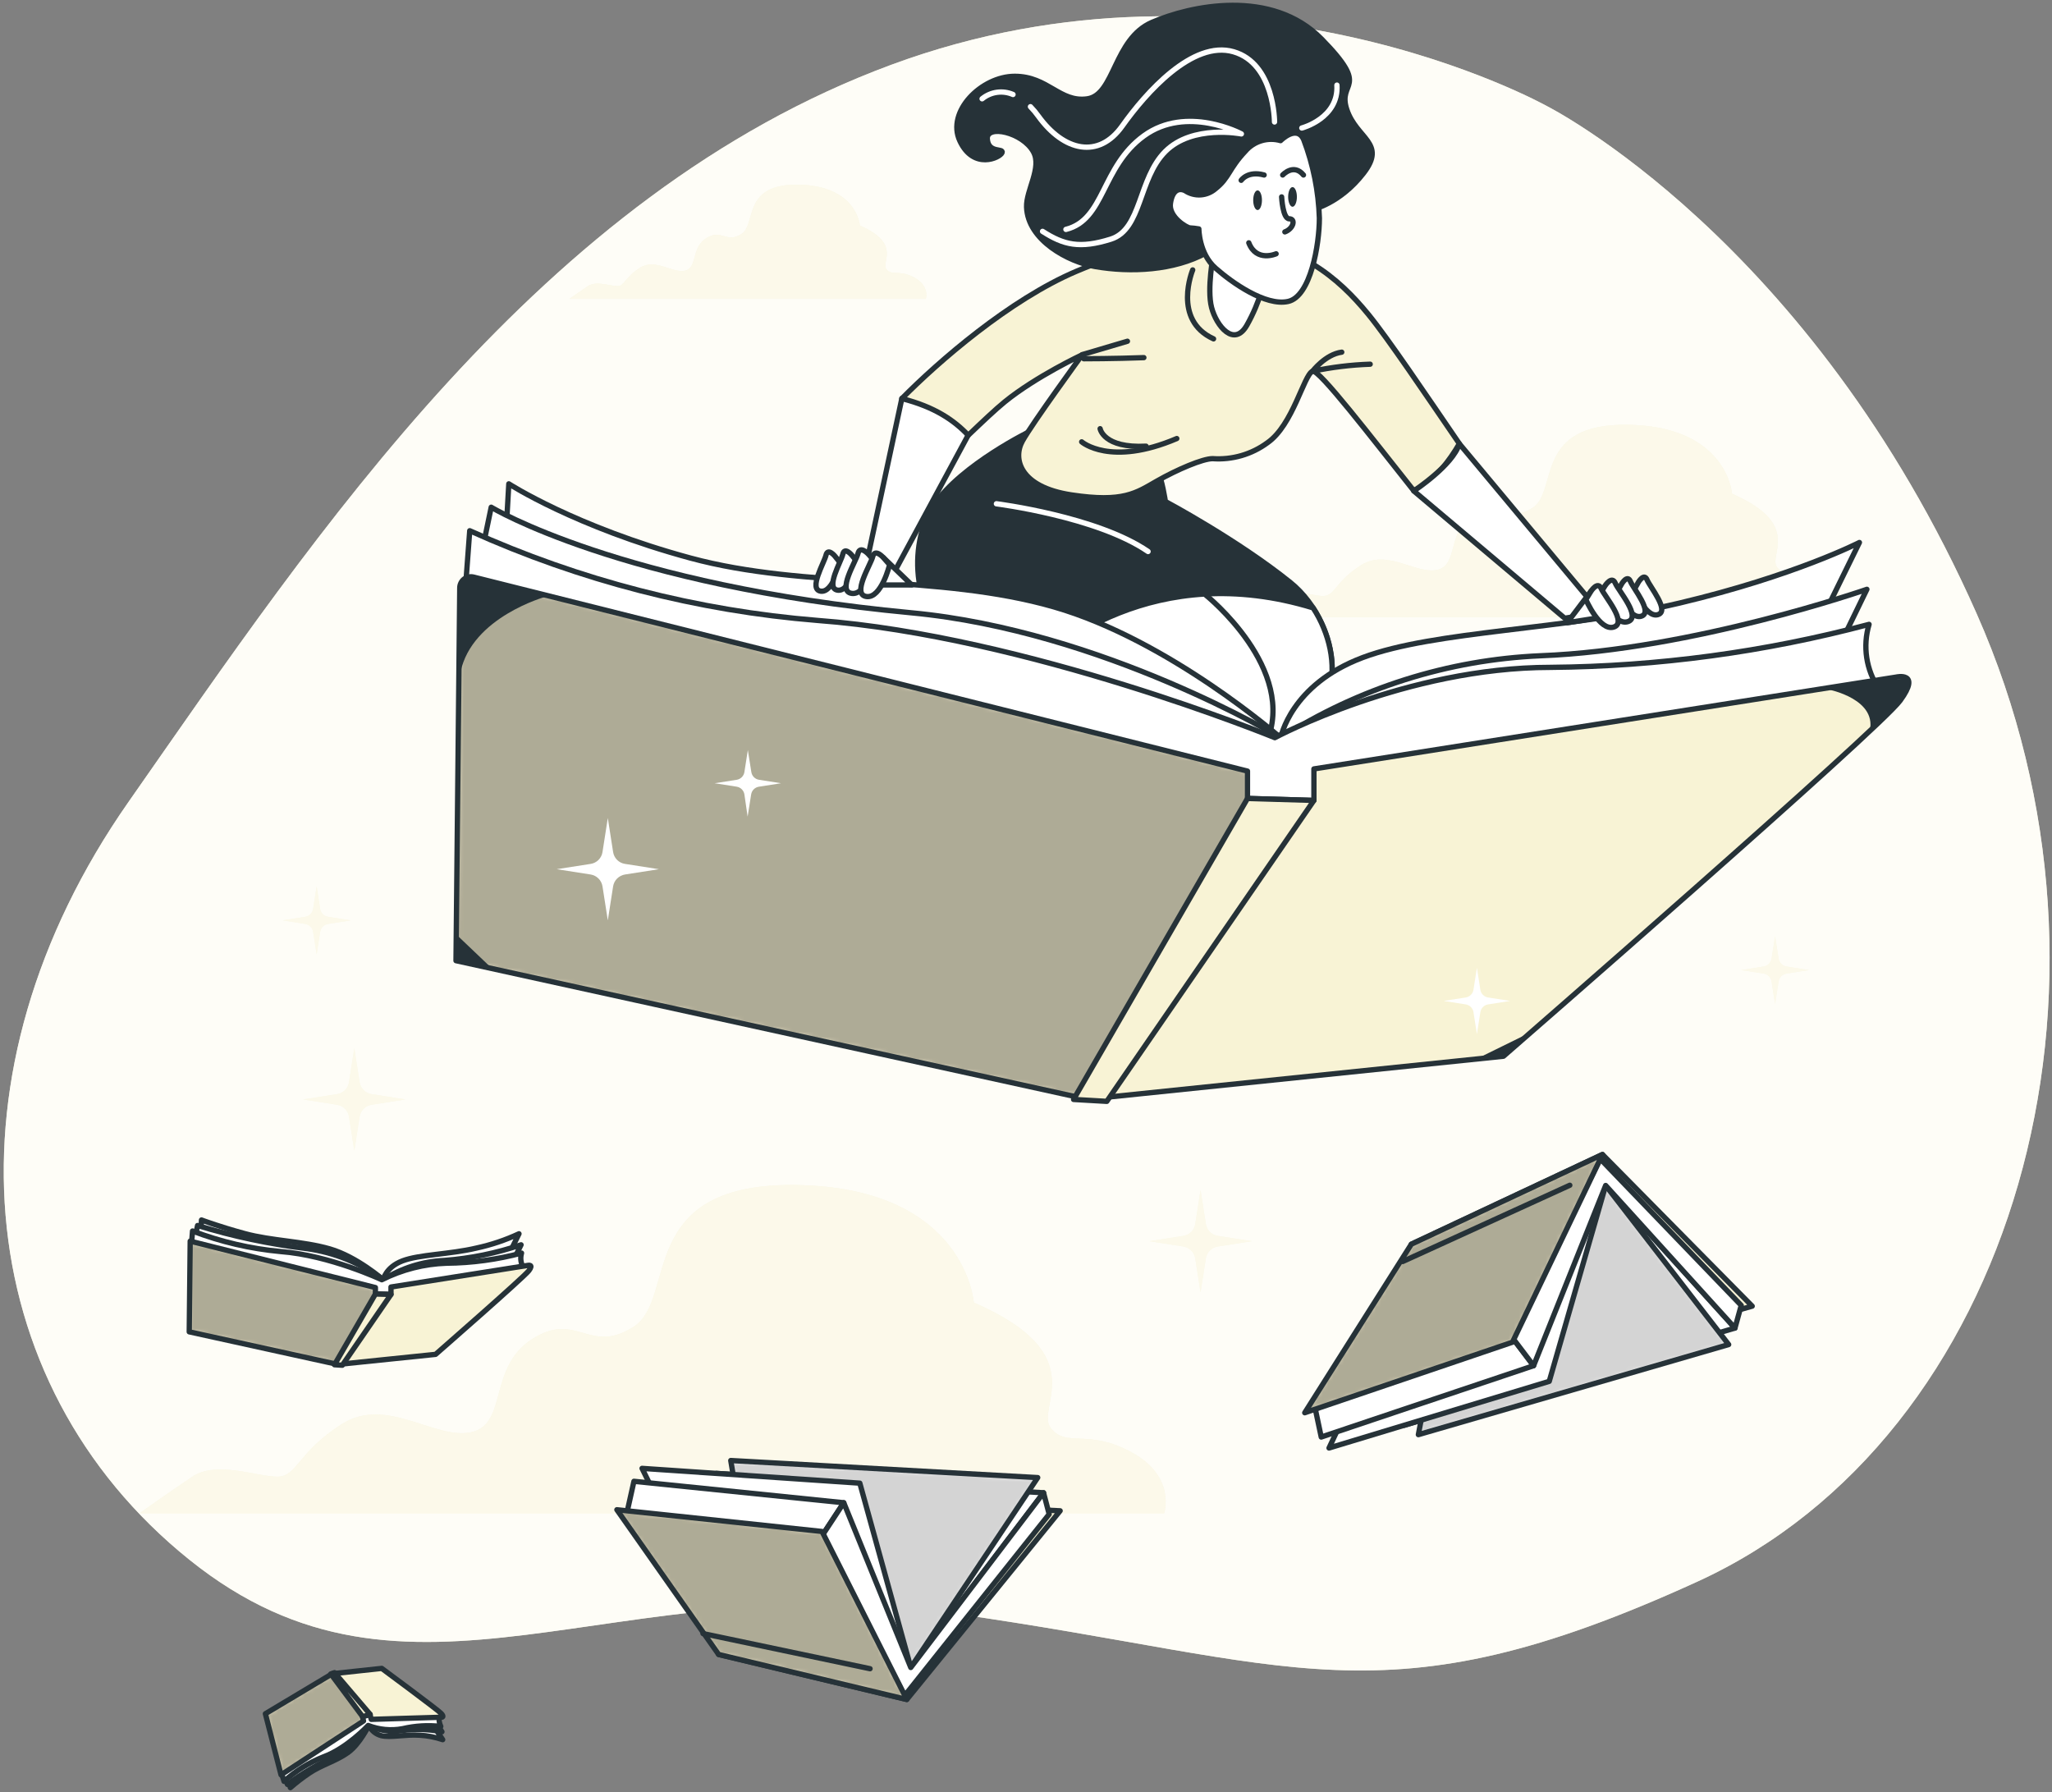 <svg width="387" height="338" viewBox="0 0 387 338" fill="none" xmlns="http://www.w3.org/2000/svg">
<rect x="0" y="0" width="387" height="338" fill="#808080" stroke="none"/>
<path d="M291.73 20C291.73 20 234.1 -12.23 168 12.25C101.9 36.73 59.72 100.47 24.22 151.25C-11.28 202.03 -5.89 260.71 35.72 294.13C77.33 327.55 115.02 295.13 179.82 304.26C244.62 313.39 260.39 325.55 320.11 298.26C379.83 270.97 404.17 186.58 372.81 115.77C341.45 44.96 291.73 20 291.73 20Z" fill="#F8F3D5"/>
<path opacity="0.8" d="M291.73 20C291.73 20 234.1 -12.23 168 12.25C101.9 36.73 59.72 100.47 24.22 151.25C-11.28 202.03 -5.89 260.71 35.72 294.13C77.33 327.55 115.02 295.13 179.82 304.26C244.62 313.39 260.39 325.55 320.11 298.26C379.83 270.97 404.17 186.58 372.81 115.77C341.45 44.96 291.73 20 291.73 20Z" fill="white"/>
<path d="M344.17 109.71C339.24 107.02 337 109.26 335.17 107.02C333.34 104.78 340.1 98.95 326.65 93.12C326.65 93.12 325.76 80.57 307.38 80.12C289 79.67 294 92.68 289 95.81C284 98.94 282.72 94.02 277.79 97.16C272.86 100.3 275.1 106.57 271.07 107.47C267.04 108.37 261.66 103.47 256.73 106.57C251.8 109.67 251.8 112.4 249.55 112.4C247.3 112.4 242.83 110.61 240.14 112.4C237.45 114.19 234.31 116.4 234.31 116.4H347.76C347.76 116.4 349.11 112.4 344.17 109.71Z" fill="#F8F3D5"/>
<path opacity="0.5" d="M344.17 109.71C339.24 107.02 337 109.26 335.17 107.02C333.34 104.78 340.1 98.95 326.65 93.12C326.65 93.12 325.76 80.57 307.38 80.12C289 79.67 294 92.68 289 95.81C284 98.94 282.72 94.02 277.79 97.16C272.86 100.3 275.1 106.57 271.07 107.47C267.04 108.37 261.66 103.47 256.73 106.57C251.8 109.67 251.8 112.4 249.55 112.4C247.3 112.4 242.83 110.61 240.14 112.4C237.45 114.19 234.31 116.4 234.31 116.4H347.76C347.76 116.4 349.11 112.4 344.17 109.71Z" fill="#F8F3D5"/>
<path d="M172.47 52.37C169.55 50.78 168.22 52.11 167.16 50.78C166.1 49.45 170.08 46 162.16 42.54C162.16 42.54 161.63 35.1 150.74 34.84C139.85 34.58 142.74 42.28 139.85 44.14C136.96 46 136.13 43.08 133.2 44.93C130.27 46.78 131.61 50.51 129.2 51.05C126.79 51.59 123.62 48.65 120.7 50.51C117.78 52.37 117.78 53.97 116.45 53.97C115.12 53.97 112.45 52.9 110.87 53.97C109.29 55.04 107.42 56.36 107.42 56.36H174.6C174.6 56.36 175.4 54 172.47 52.37Z" fill="#F8F3D5"/>
<path opacity="0.5" d="M172.47 52.37C169.55 50.78 168.22 52.11 167.16 50.78C166.1 49.45 170.08 46 162.16 42.54C162.16 42.54 161.63 35.1 150.74 34.84C139.85 34.58 142.74 42.28 139.85 44.14C136.96 46 136.13 43.08 133.2 44.93C130.27 46.78 131.61 50.51 129.2 51.05C126.79 51.59 123.62 48.65 120.7 50.51C117.78 52.37 117.78 53.97 116.45 53.97C115.12 53.97 112.45 52.9 110.87 53.97C109.29 55.04 107.42 56.36 107.42 56.36H174.6C174.6 56.36 175.4 54 172.47 52.37Z" fill="#F8F3D5"/>
<path d="M213.44 273.9C205.04 269.31 201.22 273.13 198.16 269.31C195.1 265.49 206.56 255.57 183.65 245.64C183.65 245.64 182.12 224.25 150.81 223.49C119.5 222.73 127.89 244.87 119.49 250.22C111.09 255.57 108.8 247.16 100.4 252.51C92 257.86 95.81 268.51 88.94 270.08C82.07 271.65 72.94 263.2 64.5 268.55C56.06 273.9 56.1 278.48 52.28 278.48C48.46 278.48 40.82 275.42 36.28 278.48C31.74 281.54 26.35 285.35 26.35 285.35H219.55C219.55 285.35 221.84 278.48 213.44 273.9Z" fill="#F8F3D5"/>
<path opacity="0.5" d="M213.44 273.9C205.04 269.31 201.22 273.13 198.16 269.31C195.1 265.49 206.56 255.57 183.65 245.64C183.65 245.64 182.12 224.25 150.81 223.49C119.5 222.73 127.89 244.87 119.49 250.22C111.09 255.57 108.8 247.16 100.4 252.51C92 257.86 95.81 268.51 88.94 270.08C82.07 271.65 72.94 263.2 64.5 268.55C56.06 273.9 56.1 278.48 52.28 278.48C48.46 278.48 40.82 275.42 36.28 278.48C31.74 281.54 26.35 285.35 26.35 285.35H219.55C219.55 285.35 221.84 278.48 213.44 273.9Z" fill="#F8F3D5"/>
<g opacity="0.5">
<path d="M344.17 109.71C339.24 107.02 337 109.26 335.17 107.02C333.34 104.78 340.1 98.95 326.65 93.12C326.65 93.12 325.76 80.57 307.38 80.12C289 79.67 294 92.68 289 95.81C284 98.94 282.72 94.02 277.79 97.16C272.86 100.3 275.1 106.57 271.07 107.47C267.04 108.37 261.66 103.47 256.73 106.57C251.8 109.67 251.8 112.4 249.55 112.4C247.3 112.4 242.83 110.61 240.14 112.4C237.45 114.19 234.31 116.4 234.31 116.4H347.76C347.76 116.4 349.11 112.4 344.17 109.71Z" fill="white"/>
<path opacity="0.5" d="M344.17 109.71C339.24 107.02 337 109.26 335.17 107.02C333.34 104.78 340.1 98.95 326.65 93.12C326.65 93.12 325.76 80.57 307.38 80.12C289 79.67 294 92.68 289 95.81C284 98.94 282.72 94.02 277.79 97.16C272.86 100.3 275.1 106.57 271.07 107.47C267.04 108.37 261.66 103.47 256.73 106.57C251.8 109.67 251.8 112.4 249.55 112.4C247.3 112.4 242.83 110.61 240.14 112.4C237.45 114.19 234.31 116.4 234.31 116.4H347.76C347.76 116.4 349.11 112.4 344.17 109.71Z" fill="white"/>
</g>
<g opacity="0.5">
<path d="M172.47 52.37C169.55 50.78 168.22 52.11 167.16 50.78C166.1 49.45 170.08 46 162.16 42.54C162.16 42.54 161.63 35.1 150.74 34.84C139.85 34.58 142.74 42.28 139.85 44.14C136.96 46 136.13 43.08 133.2 44.93C130.27 46.78 131.61 50.51 129.2 51.05C126.79 51.59 123.62 48.65 120.7 50.51C117.78 52.37 117.78 53.97 116.45 53.97C115.12 53.97 112.45 52.9 110.87 53.97C109.29 55.04 107.42 56.36 107.42 56.36H174.6C174.6 56.36 175.4 54 172.47 52.37Z" fill="white"/>
<path opacity="0.5" d="M172.47 52.37C169.55 50.78 168.22 52.11 167.16 50.78C166.1 49.45 170.08 46 162.16 42.54C162.16 42.54 161.63 35.1 150.74 34.84C139.85 34.58 142.74 42.28 139.85 44.14C136.96 46 136.13 43.08 133.2 44.93C130.27 46.78 131.61 50.51 129.2 51.05C126.79 51.59 123.62 48.65 120.7 50.51C117.78 52.37 117.78 53.97 116.45 53.97C115.12 53.97 112.45 52.9 110.87 53.97C109.29 55.04 107.42 56.36 107.42 56.36H174.6C174.6 56.36 175.4 54 172.47 52.37Z" fill="white"/>
</g>
<g opacity="0.5">
<path d="M213.44 273.9C205.04 269.31 201.22 273.13 198.16 269.31C195.1 265.49 206.56 255.57 183.65 245.64C183.65 245.64 182.12 224.25 150.81 223.49C119.5 222.73 127.89 244.87 119.49 250.22C111.09 255.57 108.8 247.16 100.4 252.51C92 257.86 95.81 268.51 88.94 270.08C82.07 271.65 72.94 263.2 64.5 268.55C56.06 273.9 56.1 278.48 52.28 278.48C48.46 278.48 40.82 275.42 36.28 278.48C31.74 281.54 26.35 285.35 26.35 285.35H219.55C219.55 285.35 221.84 278.48 213.44 273.9Z" fill="white"/>
<path opacity="0.5" d="M213.44 273.9C205.04 269.31 201.22 273.13 198.16 269.31C195.1 265.49 206.56 255.57 183.65 245.64C183.65 245.64 182.12 224.25 150.81 223.49C119.5 222.73 127.89 244.87 119.49 250.22C111.09 255.57 108.8 247.16 100.4 252.51C92 257.86 95.81 268.51 88.94 270.08C82.07 271.65 72.94 263.2 64.5 268.55C56.06 273.9 56.1 278.48 52.28 278.48C48.46 278.48 40.82 275.42 36.28 278.48C31.74 281.54 26.35 285.35 26.35 285.35H219.55C219.55 285.35 221.84 278.48 213.44 273.9Z" fill="white"/>
</g>
<path d="M72.27 241.33C72.27 241.33 67.33 237 62.22 235.52C57.11 234.04 51.22 234.01 46.13 232.62C41.04 231.23 38 230.06 38 230.06L37.74 234.66L72.06 243.93L95.54 237.43L97.88 232.66C95.322 233.851 92.638 234.753 89.88 235.35C84.77 236.56 79.05 236.56 75.88 237.78C72.71 239 72.27 241.33 72.27 241.33Z" fill="white" stroke="#263238" stroke-linecap="round" stroke-linejoin="round"/>
<path d="M37.26 231.1C43.969 233.152 50.845 234.607 57.81 235.45C63.048 236.161 68.022 238.183 72.27 241.33C75.725 239.121 79.703 237.866 83.8 237.69C88.728 237.317 93.589 236.325 98.27 234.74L96.8 237.74L71.58 242.68L36.74 233.58L37.26 231.1Z" fill="white" stroke="#263238" stroke-linecap="round" stroke-linejoin="round"/>
<path d="M36.31 232.14C41.64 234.183 47.226 235.485 52.91 236.01C62.19 236.71 72.01 241.33 72.01 241.33C75.808 239.414 79.978 238.35 84.23 238.21C89.001 238.169 93.749 237.527 98.36 236.3C98.216 236.779 98.18 237.284 98.255 237.778C98.329 238.273 98.512 238.745 98.79 239.16L71.92 244.88L36.13 234.48L36.31 232.14Z" fill="white" stroke="#263238" stroke-linecap="round" stroke-linejoin="round"/>
<path d="M35.87 234.05L70.8 242.8V244L73.74 244.08V242.7L99.57 238.62C99.57 238.62 100.7 238.36 99.74 239.62C98.78 240.88 82.15 255.4 82.15 255.4L63.69 257.3L35.69 251.15L35.87 234.05Z" fill="#F8F3D5"/>
<mask id="mask0_216_550" style="mask-type:luminance" maskUnits="userSpaceOnUse" x="35" y="234" width="66" height="24">
<path d="M35.87 234.05L70.8 242.8V244L73.74 244.08V242.7L99.57 238.62C99.57 238.62 100.7 238.36 99.74 239.62C98.78 240.88 82.15 255.4 82.15 255.4L63.69 257.3L35.69 251.15L35.87 234.05Z" fill="white"/>
</mask>
<g mask="url(#mask0_216_550)">
<path opacity="0.3" d="M70.8 244.02V242.8L35.87 234.05L35.7 251.21L63.69 257.36L64.19 257.31L71.58 244.04L70.8 244.02Z" fill="black"/>
</g>
<path d="M35.87 234.05L70.8 242.8V244L73.74 244.08V242.7L99.57 238.62C99.57 238.62 100.7 238.36 99.74 239.62C98.78 240.88 82.15 255.4 82.15 255.4L63.69 257.3L35.69 251.15L35.87 234.05Z" stroke="#263238" stroke-linecap="round" stroke-linejoin="round"/>
<path d="M70.8 244.02L63.08 257.36L64.56 257.45L73.74 244.1L70.8 244.02Z" fill="#F8F3D5" stroke="#263238" stroke-linecap="round" stroke-linejoin="round"/>
<path d="M69.56 325.35C69.56 325.35 67.88 328.87 65.64 330.48C63.4 332.09 60.54 332.85 58.28 334.4C57.052 335.231 55.877 336.136 54.76 337.11L53.86 334.05L69 323.62L81.55 325.14L83.49 328.06C82.088 327.585 80.628 327.303 79.15 327.22C76.46 327.03 73.67 327.73 71.9 327.3C71.39 327.168 70.915 326.925 70.511 326.588C70.106 326.251 69.781 325.828 69.56 325.35Z" fill="white" stroke="#263238" stroke-linecap="round" stroke-linejoin="round"/>
<path d="M54.21 336.5C57.086 334.337 60.204 332.515 63.5 331.07C66.048 329.815 68.16 327.822 69.56 325.35C71.477 326.349 73.667 326.7 75.8 326.35C78.311 326.004 80.863 326.079 83.35 326.57L82.12 324.7L69 324.5L53.54 334.87L54.21 336.5Z" fill="white" stroke="#263238" stroke-linecap="round" stroke-linejoin="round"/>
<path d="M53.57 335.92C55.758 333.946 58.281 332.378 61.02 331.29C65.42 329.69 69.44 325.38 69.44 325.38C71.5 326.185 73.745 326.397 75.92 325.99C78.281 325.437 80.72 325.292 83.13 325.56C82.827 324.94 82.733 324.238 82.86 323.56L68.8 323L53.09 334.37L53.57 335.92Z" fill="white" stroke="#263238" stroke-linecap="round" stroke-linejoin="round"/>
<path d="M53 334.69L68.56 324.53L68.35 323.72L69.78 323.3L70.01 324.23L83.29 323.83C83.29 323.83 83.88 323.83 83.2 323.11C82.52 322.39 72 314.62 72 314.62L62.67 315.62L50.05 323.17L53 334.69Z" fill="#F8F3D5"/>
<mask id="mask1_216_550" style="mask-type:luminance" maskUnits="userSpaceOnUse" x="50" y="314" width="34" height="21">
<path d="M53 334.69L68.56 324.53L68.35 323.72L69.78 323.3L70.01 324.23L83.29 323.83C83.29 323.83 83.88 323.83 83.2 323.11C82.52 322.39 72 314.62 72 314.62L62.67 315.62L50.05 323.17L53 334.69Z" fill="white"/>
</mask>
<g mask="url(#mask1_216_550)">
<path opacity="0.3" d="M68.39 323.72L68.6 324.53L53.04 334.69L50.06 323.14L62.68 315.59L62.93 315.56L68.77 323.61L68.39 323.72Z" fill="black"/>
</g>
<path d="M53 334.69L68.56 324.53L68.35 323.72L69.78 323.3L70.01 324.23L83.29 323.83C83.29 323.83 83.88 323.83 83.2 323.11C82.52 322.39 72 314.62 72 314.62L62.67 315.62L50.05 323.17L53 334.69Z" stroke="#263238" stroke-linecap="round" stroke-linejoin="round"/>
<path d="M68.39 323.72L62.39 315.66L63.09 315.42L69.82 323.3L68.39 323.72Z" fill="#F8F3D5" stroke="#263238" stroke-linecap="round" stroke-linejoin="round"/>
<path d="M302.22 217.71L330.46 246.31L270.16 263.3L266.17 234.63L302.22 217.71Z" fill="#F8F3D5" stroke="#263238" stroke-linecap="round" stroke-linejoin="round"/>
<path d="M327.21 250.44L264.84 268.77L269.87 235.81L301.34 221.77L327.21 250.44Z" fill="white" stroke="#263238" stroke-linecap="round" stroke-linejoin="round"/>
<path d="M302.82 223.55L326.02 253.55L267.5 270.54L274.3 234.48L302.82 223.55Z" fill="white"/>
<mask id="mask2_216_550" style="mask-type:luminance" maskUnits="userSpaceOnUse" x="267" y="223" width="60" height="48">
<path d="M302.82 223.55L326.02 253.55L267.5 270.54L274.3 234.48L302.82 223.55Z" fill="white"/>
</mask>
<g mask="url(#mask2_216_550)">
<path opacity="0.17" d="M302.82 223.55L326.02 253.55L267.5 270.54L274.3 234.48L302.82 223.55Z" fill="black"/>
</g>
<path d="M302.82 223.55L326.02 253.55L267.5 270.54L274.3 234.48L302.82 223.55Z" stroke="#263238" stroke-linecap="round" stroke-linejoin="round"/>
<path d="M302.82 223.55L292.18 260.49L250.65 273.06L266.61 239.06L302.82 223.55Z" fill="white" stroke="#263238" stroke-linecap="round" stroke-linejoin="round"/>
<path d="M289.23 257.54L249.18 270.99L247.99 265.37L285.09 252.07L289.23 257.54Z" fill="white" stroke="#263238" stroke-linecap="round" stroke-linejoin="round"/>
<path d="M301.79 218.52L328.39 246.16L327.21 250.44L302.82 223.55L289.23 257.54L285.09 252.07L301.79 218.52Z" fill="white" stroke="#263238" stroke-linecap="round" stroke-linejoin="round"/>
<path d="M302.22 217.71L285.24 253.11L246.07 266.41L266.17 234.63L302.22 217.71Z" fill="#F8F3D5"/>
<mask id="mask3_216_550" style="mask-type:luminance" maskUnits="userSpaceOnUse" x="246" y="217" width="57" height="50">
<path d="M302.22 217.71L285.24 253.11L246.07 266.41L266.17 234.63L302.22 217.71Z" fill="white"/>
</mask>
<g mask="url(#mask3_216_550)">
<path opacity="0.3" d="M302.22 217.71L285.24 253.11L246.07 266.41L266.17 234.63L302.22 217.71Z" fill="black"/>
</g>
<path d="M302.22 217.71L285.24 253.11L246.07 266.41L266.17 234.63L302.22 217.71Z" stroke="#263238" stroke-linecap="round" stroke-linejoin="round"/>
<path d="M264.55 237.89L296.06 223.51" stroke="#263238" stroke-linecap="round" stroke-linejoin="round"/>
<path d="M171.02 320.48L199.94 284.9L140.28 282.1L135.53 311.99L171.02 320.48Z" fill="#F8F3D5" stroke="#263238" stroke-linecap="round" stroke-linejoin="round"/>
<path d="M196.81 281.5L135.12 277.85L139.24 309.92L170.25 316.6L196.81 281.5Z" fill="white" stroke="#263238" stroke-linecap="round" stroke-linejoin="round"/>
<path d="M171.77 314.45L195.71 278.64L137.82 275.42L143.63 310.2L171.77 314.45Z" fill="white"/>
<mask id="mask4_216_550" style="mask-type:luminance" maskUnits="userSpaceOnUse" x="137" y="275" width="59" height="40">
<path d="M171.77 314.45L195.71 278.64L137.82 275.42L143.63 310.2L171.77 314.45Z" fill="white"/>
</mask>
<g mask="url(#mask4_216_550)">
<path opacity="0.17" d="M171.77 314.45L195.71 278.64L137.82 275.42L143.63 310.2L171.77 314.45Z" fill="black"/>
</g>
<path d="M171.77 314.45L195.71 278.64L137.82 275.42L143.63 310.2L171.77 314.45Z" stroke="#263238" stroke-linecap="round" stroke-linejoin="round"/>
<path d="M171.77 314.45L162.16 279.69L121.09 276.9L136.09 307.41L171.77 314.45Z" fill="white" stroke="#263238" stroke-linecap="round" stroke-linejoin="round"/>
<path d="M159.13 283.38L119.56 279.34L118.23 285.29L154.86 289.88L159.13 283.38Z" fill="white" stroke="#263238" stroke-linecap="round" stroke-linejoin="round"/>
<path d="M170.6 319.77L197.87 285.54L196.81 281.5L171.77 314.45L159.13 283.38L154.86 289.88L170.6 319.77Z" fill="white" stroke="#263238" stroke-linecap="round" stroke-linejoin="round"/>
<path d="M171.02 320.48L155.03 288.8L116.34 284.7L135.53 311.99L171.02 320.48Z" fill="#F8F3D5"/>
<mask id="mask5_216_550" style="mask-type:luminance" maskUnits="userSpaceOnUse" x="116" y="284" width="56" height="37">
<path d="M171.02 320.48L155.03 288.8L116.34 284.7L135.53 311.99L171.02 320.48Z" fill="white"/>
</mask>
<g mask="url(#mask5_216_550)">
<path opacity="0.3" d="M171.02 320.48L155.03 288.8L116.34 284.7L135.53 311.99L171.02 320.48Z" fill="black"/>
</g>
<path d="M171.02 320.48L155.03 288.8L116.34 284.7L135.53 311.99L171.02 320.48Z" stroke="#263238" stroke-linecap="round" stroke-linejoin="round"/>
<path d="M132.58 308.05L164.09 314.68" stroke="#263238" stroke-linecap="round" stroke-linejoin="round"/>
<path d="M194.47 81.23C194.47 81.23 181.37 87.56 176.13 95.23C170.89 102.9 172.42 117.06 180.49 121.64C188.56 126.22 216.73 143.04 236.6 140.64C256.47 138.24 253.41 117.93 243.37 109.85C233.33 101.77 219.79 94.57 219.79 94.57C219.79 94.57 219.14 90.21 218.26 88.68C217.38 87.15 207.35 77.3 194.47 81.23Z" fill="#263238" stroke="#263238" stroke-linecap="round" stroke-linejoin="round"/>
<path d="M247.65 114.63C217.91 105.53 198.32 121.82 192.18 128.06C204.48 134.45 222.6 142.3 236.6 140.61C253.22 138.6 253.79 124.05 247.65 114.63Z" fill="white" stroke="#263238" stroke-linecap="round" stroke-linejoin="round"/>
<path d="M227.43 112.23C227.43 112.23 244.9 126.23 238.78 140.17" stroke="#263238" stroke-linecap="round" stroke-linejoin="round"/>
<path d="M170.09 75.13L163.09 107.78H168.72L182.6 82.05C182.6 82.05 179.89 73.8 170.09 75.13Z" fill="white" stroke="#263238" stroke-linecap="round" stroke-linejoin="round"/>
<path d="M258.07 59.29C252.34 52.29 244.77 45.8 230.9 44.69C230.9 44.69 219.08 44.32 203 51.16C190.43 56.5 177 68.16 170.09 75.16C176.27 76.73 179.95 79.26 182.61 82.08C185.35 79.47 187.74 77.2 189.5 75.77C195.42 70.96 204.11 66.9 204.11 66.9C204.11 66.9 194.68 79.83 192.83 83.16C190.98 86.49 192.28 91.85 202.07 93.33C211.86 94.81 214.27 92.96 218.15 90.74C222.03 88.52 226.84 86.49 228.69 86.49C232.387 86.752 236.056 85.689 239.04 83.49C243.84 80.16 245.88 70.74 247.54 70C248.68 69.49 258.77 82.65 266.63 92.53L267.31 92.18C270.73 90.42 273.4 86.83 275.23 83.67C268.87 74.38 261.78 63.83 258.07 59.29Z" fill="#F8F3D5" stroke="#263238" stroke-linecap="round" stroke-linejoin="round"/>
<path d="M224.94 50.9C224.94 50.9 221.02 60.33 228.87 63.9" stroke="#263238" stroke-linecap="round" stroke-linejoin="round"/>
<path d="M204.11 66.87L212.63 64.35" stroke="#263238" stroke-linecap="round" stroke-linejoin="round"/>
<path d="M204 83.32C204 83.32 209.37 88.06 221.94 82.7" stroke="#263238" stroke-linecap="round" stroke-linejoin="round"/>
<path d="M253.05 66.41C249.95 66.82 247.54 70.01 247.54 70.01C251.117 69.248 254.755 68.803 258.41 68.68" stroke="#263238" stroke-linecap="round" stroke-linejoin="round"/>
<path d="M204.39 67.65C204.39 67.65 210.16 67.65 215.73 67.44" stroke="#263238" stroke-linecap="round" stroke-linejoin="round"/>
<path d="M207.48 80.84C207.48 80.84 208.1 84.56 216.14 84.14" stroke="#263238" stroke-linecap="round" stroke-linejoin="round"/>
<path d="M228.87 47.83C228.87 47.83 227.58 54.48 228.5 57.99C229.42 61.5 232.75 65.57 235.16 61.32C237.57 57.07 238.85 52.32 238.85 50.05C238.85 47.78 230.53 43.58 228.87 47.83Z" fill="white" stroke="#263238" stroke-linecap="round" stroke-linejoin="round"/>
<path d="M247.54 39.51C247.54 39.51 252.71 38.4 257.15 32.67C261.59 26.94 255.86 26.21 254.01 20.67C252.16 15.13 258.67 16.97 249.25 7.36C239.83 -2.25 224.48 1.08 217.25 4.22C210.02 7.36 210.25 17.9 205.06 18.64C199.87 19.38 197.66 14.39 191.38 14.39C185.1 14.39 178.44 21.04 181.03 26.58C183.62 32.12 188.61 29.73 188.98 28.8C189.35 27.87 186.39 28.99 186.2 26.21C186.01 23.43 192.85 24.92 194.89 28.62C196.54 31.62 193.51 35.88 193.61 39.03C193.82 45.35 201.56 49.39 206.53 50.26C213.24 51.43 221.4 51.02 227.48 47.69C234.95 43.59 231.48 35.09 236.98 32.87C242.48 30.65 245.3 33.98 245.3 33.98L247.54 39.51Z" fill="#263238" stroke="#263238" stroke-linecap="round" stroke-linejoin="round"/>
<path d="M191.05 17.82C190.098 17.406 189.05 17.263 188.021 17.406C186.993 17.549 186.023 17.972 185.22 18.63" stroke="white" stroke-linecap="round" stroke-linejoin="round"/>
<path d="M240.37 23C240.37 23 240.37 12 232.65 9.76C224.93 7.52 216.11 17.48 211.65 23.76C207.19 30.04 200.65 28.54 195.84 21.92C195.388 21.282 194.886 20.68 194.34 20.12" stroke="white" stroke-linecap="round" stroke-linejoin="round"/>
<path d="M196.62 43.63C200.62 46.2 203.62 46.94 209.49 45.1C215.36 43.26 214.64 33.7 219.78 28.56C224.92 23.42 234.12 25.25 234.12 25.25C234.12 25.25 223.83 19.73 215.74 25.61C207.65 31.49 208.38 41.42 201.03 43.26" stroke="white" stroke-linecap="round" stroke-linejoin="round"/>
<path d="M245.52 24.14C245.52 24.14 252.52 22.3 252.14 16.05" stroke="white" stroke-linecap="round" stroke-linejoin="round"/>
<path d="M187.92 95C187.92 95 206.92 97.4 216.52 104" stroke="white" stroke-linecap="round" stroke-linejoin="round"/>
<path d="M241.51 26.52C240.326 26.181 239.07 26.189 237.891 26.543C236.712 26.898 235.66 27.584 234.86 28.52C231.72 31.84 231.86 33.52 229.24 35.59C228.458 36.273 227.474 36.68 226.438 36.747C225.402 36.813 224.373 36.537 223.51 35.96C222.4 35.41 221.11 35.78 220.74 38.36C220.37 40.94 223.88 42.98 224.44 42.98C224.997 43.01 225.551 43.074 226.1 43.17C226.1 43.17 226.1 47.79 229.24 50.56C232.38 53.33 238.67 57.77 242.92 56.85C247.17 55.93 248.83 46.13 248.83 41.14C248.674 36.081 247.678 31.082 245.88 26.35C244.58 23.43 241.51 26.52 241.51 26.52Z" fill="white" stroke="#263238" stroke-linecap="round" stroke-linejoin="round"/>
<path d="M238 37.75C238 38.75 237.64 39.61 237.18 39.61C236.72 39.61 236.35 38.78 236.35 37.75C236.35 36.72 236.72 35.9 237.18 35.9C237.64 35.9 238 36.73 238 37.75Z" fill="#263238"/>
<path d="M244.59 37.13C244.59 38.13 244.22 38.99 243.77 38.99C243.32 38.99 242.94 38.16 242.94 37.13C242.94 36.1 243.31 35.28 243.77 35.28C244.23 35.28 244.59 36.11 244.59 37.13Z" fill="#263238"/>
<path d="M234.08 34C234.08 34 235.31 32.15 238.41 33" stroke="#263238" stroke-linecap="round" stroke-linejoin="round"/>
<path d="M241.91 33C241.91 33 243.97 30.73 245.83 33" stroke="#263238" stroke-linecap="round" stroke-linejoin="round"/>
<path d="M241.71 37.13C241.71 37.13 241.91 41.26 243.15 41.26C244.39 41.26 243.97 43.11 242.32 43.73" stroke="#263238" stroke-linecap="round" stroke-linejoin="round"/>
<path d="M240.67 47.86C240.67 47.86 236.96 49.51 235.52 45.79" stroke="#263238" stroke-linecap="round" stroke-linejoin="round"/>
<path d="M241.54 139.14C241.54 139.14 220.54 120.72 198.78 114.45C177.02 108.18 151.98 111.13 130.23 105.24C108.48 99.35 95.96 91.24 95.96 91.24L94.85 110.77L240.85 150.21L340.73 122.57L350.68 102.3C350.68 102.3 338.52 108.56 316.77 113.72C295.02 118.88 270.65 118.87 257 124C243.35 129.13 241.54 139.14 241.54 139.14Z" fill="white" stroke="#263238" stroke-linecap="round" stroke-linejoin="round"/>
<path d="M92.64 95.65C92.64 95.65 117 110.4 171.88 115.56C208.03 118.95 241.54 139.14 241.54 139.14C256.224 129.752 273.128 124.412 290.54 123.66C319.29 122.56 352.09 111.13 352.09 111.13L345.84 124L238.59 145L90.43 106.3L92.64 95.65Z" fill="white" stroke="#263238" stroke-linecap="round" stroke-linejoin="round"/>
<path d="M88.59 100.08C109.323 109.444 131.514 115.168 154.19 117C193.62 119.95 240.43 139.11 240.43 139.11C240.43 139.11 265.12 125.85 292.43 125.85C312.714 125.677 332.896 122.952 352.5 117.74C351.891 119.777 351.74 121.924 352.058 124.026C352.376 126.129 353.155 128.134 354.34 129.9L240.06 154.25L87.85 110L88.59 100.08Z" fill="white" stroke="#263238" stroke-linecap="round" stroke-linejoin="round"/>
<path d="M89.33 108.83L235.27 145.41V150.57L247.8 150.94V145L357.63 127.68C357.63 127.68 362.42 126.57 358.37 132.1C354.32 137.63 283.55 199.18 283.55 199.18L205.05 207.29L86 181.16L86.71 110.85C86.712 110.531 86.787 110.217 86.929 109.931C87.07 109.646 87.275 109.396 87.528 109.202C87.78 109.007 88.074 108.872 88.386 108.808C88.698 108.744 89.021 108.751 89.33 108.83Z" fill="#F8F3D5"/>
<mask id="mask6_216_550" style="mask-type:luminance" maskUnits="userSpaceOnUse" x="86" y="108" width="274" height="100">
<path d="M89.33 108.83L235.27 145.41V150.57L247.8 150.94V145L357.63 127.68C357.63 127.68 362.42 126.57 358.37 132.1C354.32 137.63 283.55 199.18 283.55 199.18L205.05 207.29L86 181.16L86.71 110.85C86.712 110.531 86.787 110.217 86.929 109.931C87.07 109.646 87.275 109.396 87.528 109.202C87.78 109.007 88.074 108.872 88.386 108.808C88.698 108.744 89.021 108.751 89.33 108.83Z" fill="white"/>
</mask>
<g mask="url(#mask6_216_550)">
<path opacity="0.3" d="M235.27 150.57V145.41L86.74 108.19L86.01 181.16L205.05 207.33L207.18 207.11L238.6 150.67L235.27 150.57Z" fill="black"/>
</g>
<path d="M89.33 108.83L235.27 145.41V150.57L247.8 150.94V145L357.63 127.68C357.63 127.68 362.42 126.57 358.37 132.1C354.32 137.63 283.55 199.18 283.55 199.18L205.05 207.29L86 181.16L86.71 110.85C86.712 110.531 86.787 110.217 86.929 109.931C87.07 109.646 87.275 109.396 87.528 109.202C87.78 109.007 88.074 108.872 88.386 108.808C88.698 108.744 89.021 108.751 89.33 108.83Z" stroke="#263238" stroke-linecap="round" stroke-linejoin="round"/>
<path d="M235.27 150.57L202.47 207.33L208.74 207.69L247.8 150.94L235.27 150.57Z" fill="#F8F3D5" stroke="#263238" stroke-linecap="round" stroke-linejoin="round"/>
<path d="M344.74 130C344.74 130 354.53 131.83 352.49 138.36L358.37 132.12C358.37 132.12 361.06 128.77 359.83 128.12C358.6 127.47 344.74 130 344.74 130Z" fill="#263238"/>
<path d="M102.86 112.54C102.86 112.54 89.01 116.37 86.86 126.72L86.74 110.85C86.74 110.85 87.16 108.46 89.35 108.85C91.54 109.24 102.86 112.54 102.86 112.54Z" fill="#263238"/>
<path d="M86.14 176.3L93.1 182.93L86.01 181.16L86.14 176.3Z" fill="#263238"/>
<path d="M278.54 199.65L287.98 195.01L283.01 199.32L278.54 199.65Z" fill="#263238"/>
<path d="M275.23 83.68L301.79 115.52L295.1 116.58L266.63 92.58C266.63 92.58 274 87.75 275.23 83.68Z" fill="white" stroke="#263238" stroke-linecap="round" stroke-linejoin="round"/>
<path d="M157.45 104.86C157.45 104.86 156.12 103.25 155.78 104.69C155.44 106.13 152.43 111.13 154.78 111.48C157.13 111.83 158.46 106.12 158.46 106.12L157.45 104.86Z" fill="white" stroke="#263238" stroke-linecap="round" stroke-linejoin="round"/>
<path d="M160.63 104.67C160.63 104.67 159.29 103.06 158.96 104.49C158.63 105.92 155.61 110.93 157.96 111.29C160.31 111.65 161.65 105.92 161.65 105.92L160.63 104.67Z" fill="white" stroke="#263238" stroke-linecap="round" stroke-linejoin="round"/>
<path d="M163.82 104.55C163.82 104.55 162.23 102.76 161.82 104.35C161.41 105.94 157.82 111.5 160.63 111.9C163.44 112.3 165 105.9 165 105.9L163.82 104.55Z" fill="white" stroke="#263238" stroke-linecap="round" stroke-linejoin="round"/>
<path d="M166.6 105.15L171.96 110.31H165.61L166.6 105.15Z" fill="white" stroke="#263238" stroke-linecap="round" stroke-linejoin="round"/>
<path d="M166.6 105.15C166.6 105.15 165.01 103.36 164.6 104.95C164.19 106.54 160.6 112.1 163.41 112.49C166.22 112.88 167.78 106.49 167.78 106.49L166.6 105.15Z" fill="white" stroke="#263238" stroke-linecap="round" stroke-linejoin="round"/>
<path d="M309 109.78C309 109.78 310.07 107.98 310.63 109.34C311.19 110.7 314.94 115.18 312.69 115.9C310.44 116.62 308.21 111.18 308.21 111.18L309 109.78Z" fill="white" stroke="#263238" stroke-linecap="round" stroke-linejoin="round"/>
<path d="M305.86 110.08C305.86 110.08 306.93 108.28 307.49 109.64C308.05 111 311.81 115.48 309.55 116.2C307.29 116.92 305.07 111.48 305.07 111.48L305.86 110.08Z" fill="white" stroke="#263238" stroke-linecap="round" stroke-linejoin="round"/>
<path d="M302.7 110.47C302.7 110.47 303.99 108.47 304.63 109.96C305.27 111.45 309.63 116.4 306.99 117.23C304.35 118.06 301.74 112.03 301.74 112.03L302.7 110.47Z" fill="white" stroke="#263238" stroke-linecap="round" stroke-linejoin="round"/>
<path d="M300.05 111.5L295.56 117.44L301.84 116.44L300.05 111.5Z" fill="white" stroke="#263238" stroke-linecap="round" stroke-linejoin="round"/>
<path d="M300.05 111.5C300.05 111.5 301.33 109.5 301.98 110.99C302.63 112.48 306.98 117.42 304.34 118.25C301.7 119.08 299.09 113.06 299.09 113.06L300.05 111.5Z" fill="white" stroke="#263238" stroke-linecap="round" stroke-linejoin="round"/>
<path d="M117.87 164.91L124.27 163.91L117.87 162.91C117.306 162.825 116.785 162.561 116.382 162.158C115.979 161.755 115.715 161.233 115.63 160.67L114.63 154.26L113.63 160.67C113.545 161.232 113.283 161.752 112.882 162.155C112.481 162.558 111.962 162.823 111.4 162.91L104.99 163.91L111.4 164.91C111.96 165.002 112.477 165.267 112.877 165.669C113.277 166.072 113.541 166.59 113.63 167.15L114.63 173.56L115.63 167.15C115.72 166.588 115.985 166.069 116.387 165.667C116.789 165.265 117.308 165 117.87 164.91Z" fill="white"/>
<path d="M70.06 208.33L76.47 207.33L70.06 206.33C69.499 206.239 68.981 205.973 68.579 205.571C68.177 205.169 67.911 204.651 67.82 204.09L66.82 197.68L65.82 204.09C65.733 204.653 65.469 205.174 65.067 205.576C64.664 205.979 64.143 206.243 63.58 206.33L57.17 207.33L63.58 208.33C64.143 208.417 64.664 208.681 65.067 209.084C65.469 209.486 65.733 210.007 65.82 210.57L66.82 216.98L67.82 210.57C67.911 210.009 68.177 209.491 68.579 209.089C68.981 208.687 69.499 208.421 70.06 208.33Z" fill="#F8F3D5"/>
<path opacity="0.5" d="M70.06 208.33L76.47 207.33L70.06 206.33C69.499 206.239 68.981 205.973 68.579 205.571C68.177 205.169 67.911 204.651 67.82 204.09L66.82 197.68L65.82 204.09C65.733 204.653 65.469 205.174 65.067 205.576C64.664 205.979 64.143 206.243 63.58 206.33L57.17 207.33L63.58 208.33C64.143 208.417 64.664 208.681 65.067 209.084C65.469 209.486 65.733 210.007 65.82 210.57L66.82 216.98L67.82 210.57C67.911 210.009 68.177 209.491 68.579 209.089C68.981 208.687 69.499 208.421 70.06 208.33Z" fill="white"/>
<path d="M229.66 235.06L236.07 234.06L229.66 233.06C229.098 232.974 228.579 232.711 228.176 232.31C227.774 231.909 227.509 231.391 227.42 230.83L226.42 224.42L225.42 230.83C225.331 231.391 225.066 231.909 224.664 232.31C224.261 232.711 223.742 232.974 223.18 233.06L216.77 234.06L223.18 235.06C223.742 235.146 224.261 235.409 224.664 235.81C225.066 236.21 225.331 236.729 225.42 237.29L226.42 243.7L227.42 237.29C227.509 236.729 227.774 236.21 228.176 235.81C228.579 235.409 229.098 235.146 229.66 235.06Z" fill="#F8F3D5"/>
<path opacity="0.5" d="M229.66 235.06L236.07 234.06L229.66 233.06C229.098 232.974 228.579 232.711 228.176 232.31C227.774 231.909 227.509 231.391 227.42 230.83L226.42 224.42L225.42 230.83C225.331 231.391 225.066 231.909 224.664 232.31C224.261 232.711 223.742 232.974 223.18 233.06L216.77 234.06L223.18 235.06C223.742 235.146 224.261 235.409 224.664 235.81C225.066 236.21 225.331 236.729 225.42 237.29L226.42 243.7L227.42 237.29C227.509 236.729 227.774 236.21 228.176 235.81C228.579 235.409 229.098 235.146 229.66 235.06Z" fill="white"/>
<path d="M61.86 174.23L66.1 173.56L61.86 172.89C61.488 172.833 61.144 172.658 60.878 172.392C60.612 172.126 60.437 171.782 60.38 171.41L59.72 167.18L59.05 171.41C58.993 171.782 58.818 172.126 58.552 172.392C58.286 172.658 57.942 172.833 57.57 172.89L53.33 173.56L57.57 174.23C57.942 174.287 58.286 174.462 58.552 174.728C58.818 174.994 58.993 175.338 59.05 175.71L59.72 179.94L60.38 175.71C60.437 175.338 60.612 174.994 60.878 174.728C61.144 174.462 61.488 174.287 61.86 174.23Z" fill="#F8F3D5"/>
<path opacity="0.5" d="M61.86 174.23L66.1 173.56L61.86 172.89C61.488 172.833 61.144 172.658 60.878 172.392C60.612 172.126 60.437 171.782 60.38 171.41L59.72 167.18L59.05 171.41C58.993 171.782 58.818 172.126 58.552 172.392C58.286 172.658 57.942 172.833 57.57 172.89L53.33 173.56L57.57 174.23C57.942 174.287 58.286 174.462 58.552 174.728C58.818 174.994 58.993 175.338 59.05 175.71L59.72 179.94L60.38 175.71C60.437 175.338 60.612 174.994 60.878 174.728C61.144 174.462 61.488 174.287 61.86 174.23Z" fill="white"/>
<path d="M336.92 183.59L341.16 182.93L336.92 182.26C336.549 182.201 336.205 182.026 335.94 181.76C335.674 181.495 335.499 181.151 335.44 180.78L334.77 176.54L334.11 180.78C334.051 181.151 333.877 181.495 333.611 181.76C333.345 182.026 333.002 182.201 332.63 182.26L328.39 182.93L332.63 183.59C333.002 183.649 333.345 183.824 333.611 184.089C333.877 184.355 334.051 184.699 334.11 185.07L334.77 189.31L335.44 185.07C335.499 184.699 335.674 184.355 335.94 184.089C336.205 183.824 336.549 183.649 336.92 183.59Z" fill="#F8F3D5"/>
<path opacity="0.5" d="M336.92 183.59L341.16 182.93L336.92 182.26C336.549 182.201 336.205 182.026 335.94 181.76C335.674 181.495 335.499 181.151 335.44 180.78L334.77 176.54L334.11 180.78C334.051 181.151 333.877 181.495 333.611 181.76C333.345 182.026 333.002 182.201 332.63 182.26L328.39 182.93L332.63 183.59C333.002 183.649 333.345 183.824 333.611 184.089C333.877 184.355 334.051 184.699 334.11 185.07L334.77 189.31L335.44 185.07C335.499 184.699 335.674 184.355 335.94 184.089C336.205 183.824 336.549 183.649 336.92 183.59Z" fill="white"/>
<path d="M143.15 148.35L147.3 147.7L143.15 147.05C142.786 146.993 142.449 146.822 142.189 146.561C141.928 146.301 141.757 145.964 141.7 145.6L141.04 141.44L140.39 145.6C140.332 145.963 140.16 146.299 139.9 146.56C139.639 146.82 139.304 146.991 138.94 147.05L134.78 147.7L138.94 148.35C139.304 148.408 139.639 148.58 139.9 148.84C140.16 149.101 140.332 149.436 140.39 149.8L141 154L141.66 149.84C141.711 149.463 141.885 149.113 142.154 148.844C142.423 148.575 142.773 148.401 143.15 148.35Z" fill="white"/>
<path d="M280.64 189.41L284.8 188.75L280.64 188.1C280.277 188.042 279.941 187.87 279.68 187.61C279.42 187.349 279.248 187.013 279.19 186.65L278.54 182.49L277.89 186.65C277.832 187.013 277.66 187.349 277.4 187.61C277.139 187.87 276.804 188.042 276.44 188.1L272.28 188.75L276.44 189.41C276.804 189.467 277.141 189.638 277.401 189.899C277.662 190.159 277.833 190.496 277.89 190.86L278.54 195.01L279.19 190.86C279.247 190.496 279.418 190.159 279.679 189.899C279.939 189.638 280.276 189.467 280.64 189.41Z" fill="white"/>
</svg>
